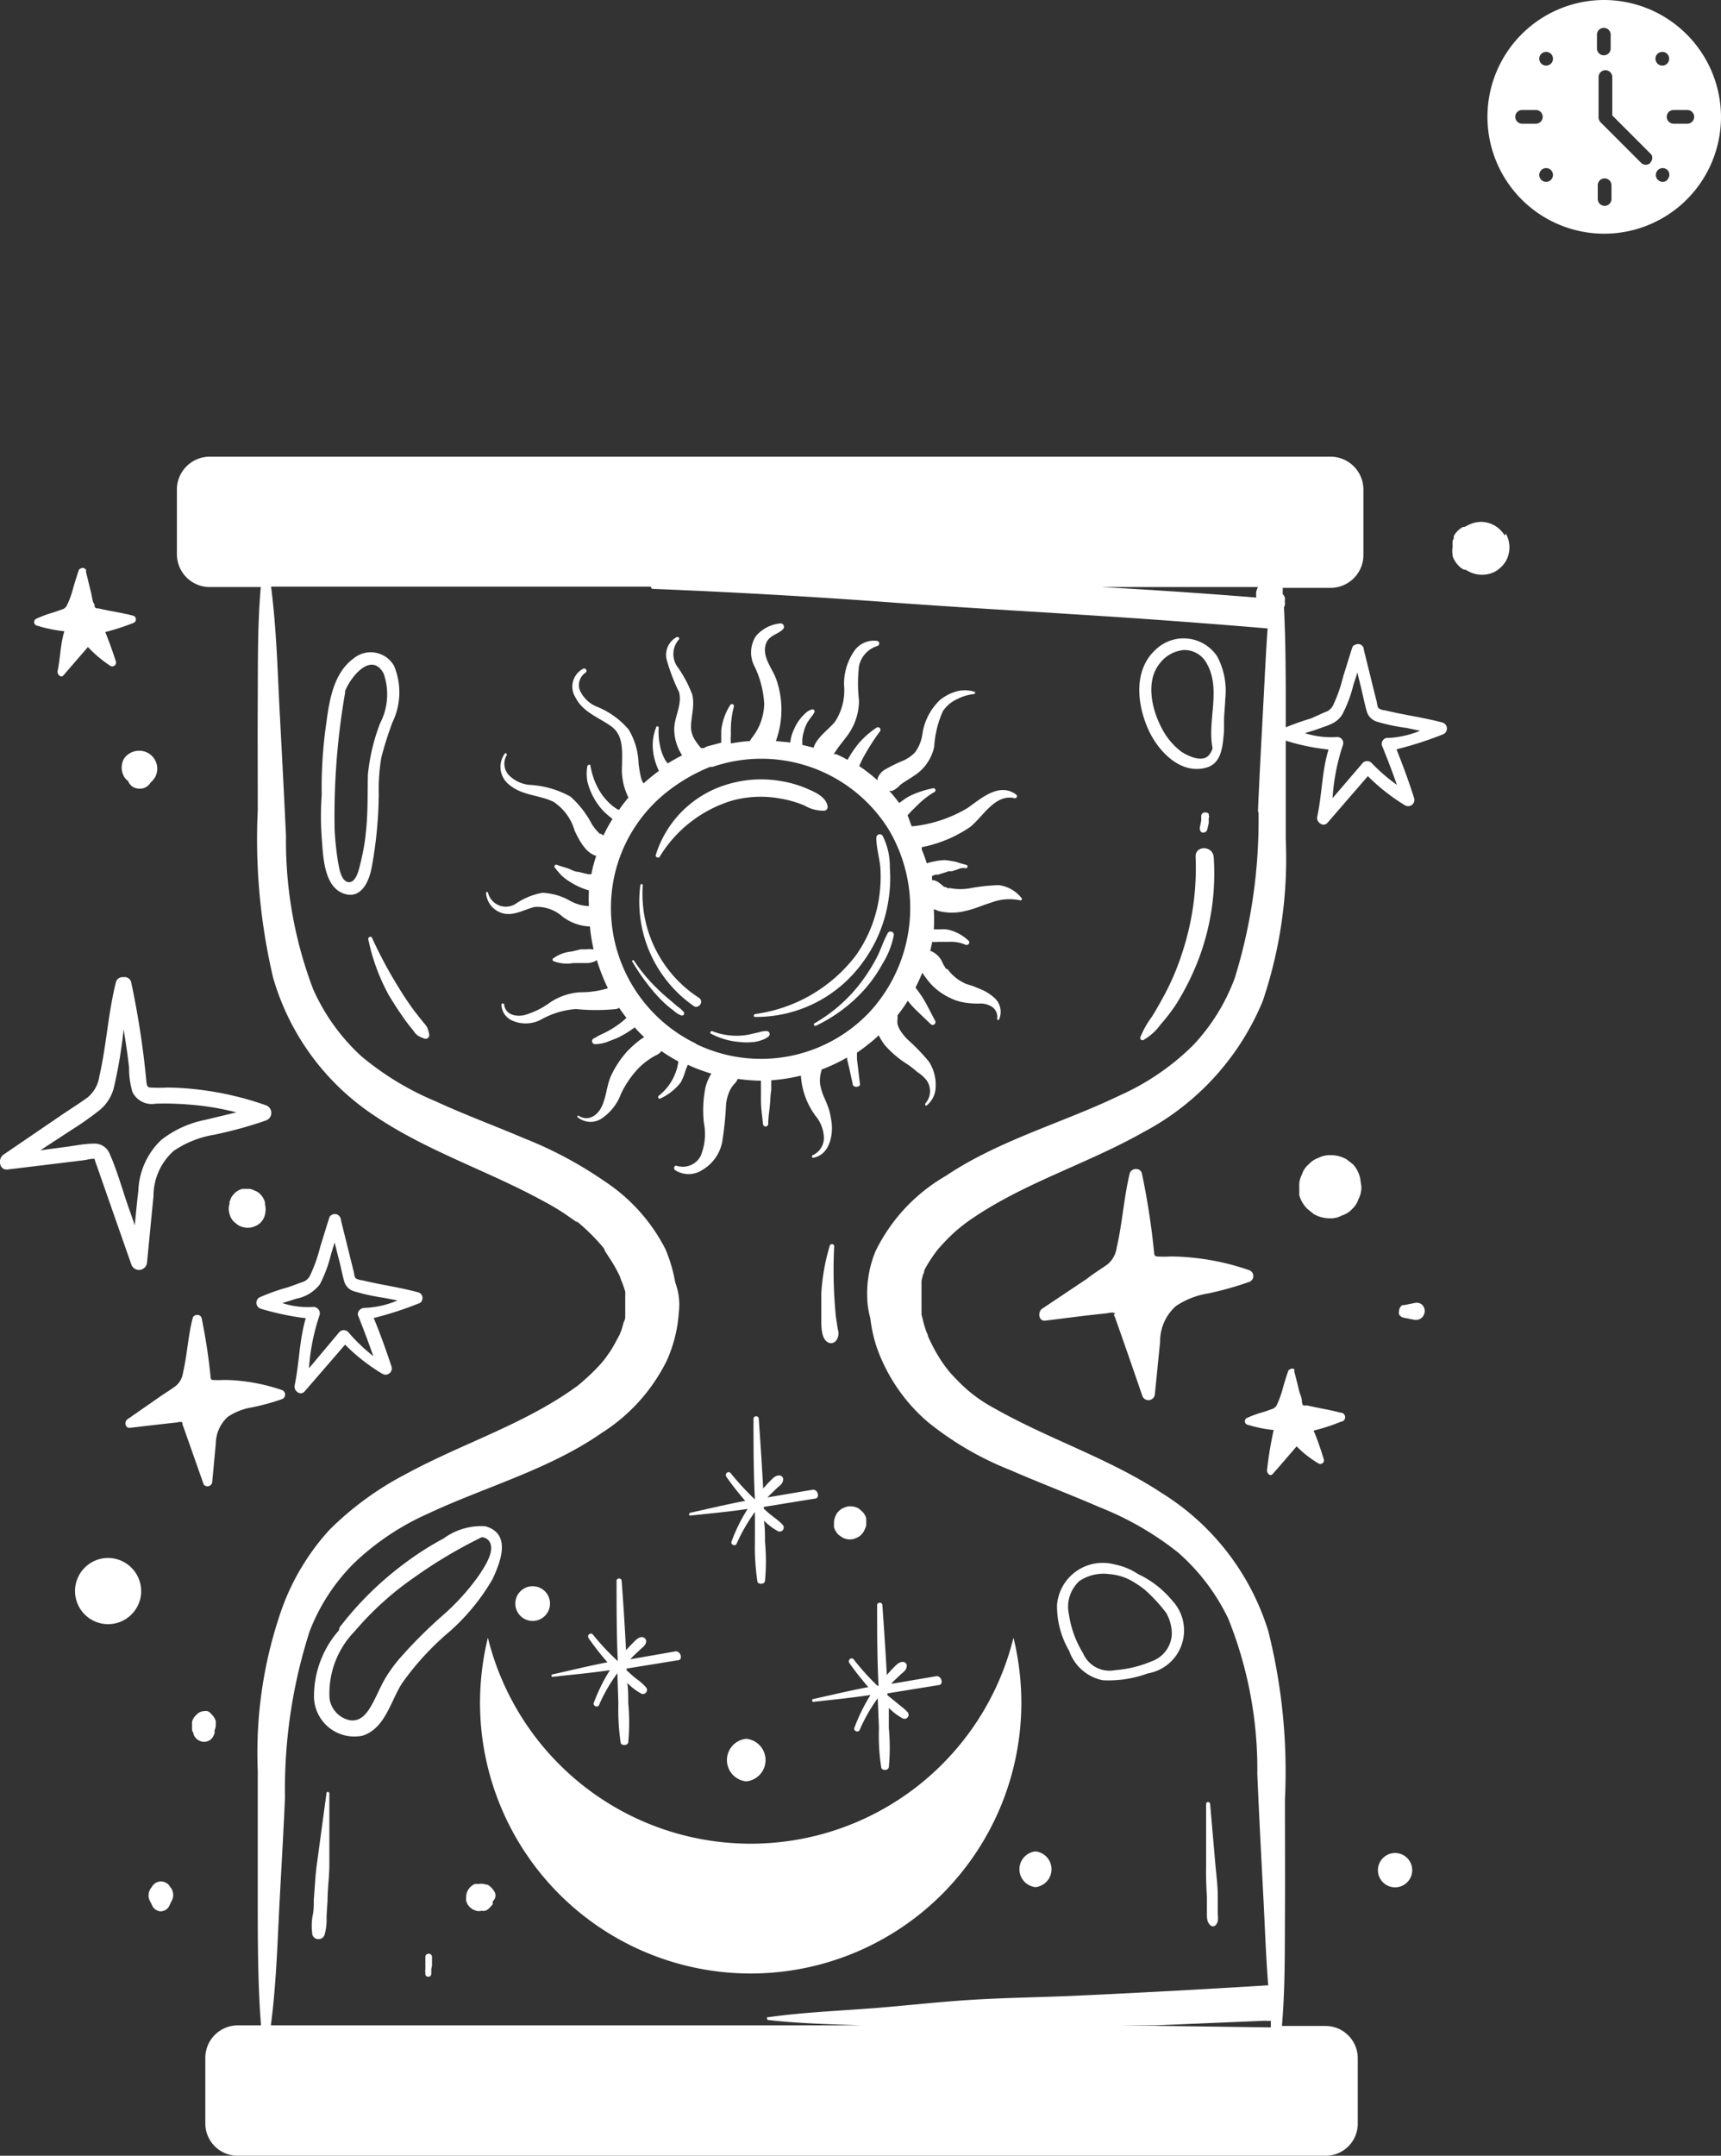 <svg xmlns="http://www.w3.org/2000/svg" viewBox="0 0 85.33 106.82"><rect x="0" y="0" width="85.33" height="106.82" fill="#333333" stroke="none"/><defs><style>.cls-1{fill:#fff;}</style></defs><g id="Layer_2" data-name="Layer 2"><g id="Layer_1-2" data-name="Layer 1"><path class="cls-1" d="M20.78,64.05c-.93-.26-1.88-.38-2.82-.61a.8.8,0,0,1-.31-.09c-.08-.06-.09-.24-.11-.33l-.21-.84c-.14-.58-.29-1.16-.43-1.74a.24.24,0,0,0-.07-.17.29.29,0,0,0-.34-.09.29.29,0,0,0-.15.12h0a.05.05,0,0,0,0,0h0v0c-.16.49-.31,1-.46,1.47a7.71,7.71,0,0,1-.5,1.42.64.64,0,0,1-.42.35l-.66.24a10.25,10.25,0,0,0-1.44.51.31.31,0,0,0,.07.56,13.42,13.42,0,0,0,2.23.47c-.32,1.08-.32,2.22-.55,3.33-.06.27.29.54.5.29l2-2.31a9.31,9.31,0,0,0,1.86,1.45.31.31,0,0,0,.45-.34c-.27-.82-.56-1.63-.89-2.43a17.15,17.15,0,0,0,2.3-.75A.3.3,0,0,0,20.78,64.05Zm-2.73.76c-.17,0-.37.2-.29.39q.4,1,.75,2A8.78,8.78,0,0,1,17.26,66a.31.31,0,0,0-.43,0L15.32,67.8a10.39,10.39,0,0,1,.53-2.65.32.32,0,0,0-.3-.39A4.07,4.07,0,0,1,14,64.57l.7-.22a1.93,1.93,0,0,0,1.16-.71,6.6,6.6,0,0,0,.55-1.48l.18-.59c.08.3.15.6.23.9s.14.65.24,1a.72.72,0,0,0,.51.52,10.4,10.4,0,0,0,1.47.32l.67.13A4.61,4.61,0,0,1,18.05,64.81Z"/><path class="cls-1" d="M71.51,35.8c-.94-.25-1.89-.37-2.83-.6a.8.8,0,0,1-.31-.09c-.08-.07-.09-.24-.11-.34l-.21-.83c-.14-.59-.29-1.17-.43-1.75a.25.25,0,0,0-.06-.17.28.28,0,0,0-.34-.08.25.25,0,0,0-.16.11h0l0,0v0c-.16.48-.31,1-.46,1.46a7.35,7.35,0,0,1-.5,1.43.65.65,0,0,1-.41.35L65,35.6a13.2,13.2,0,0,0-1.25.44c0-.24,0-.48,0-.71,0-1.75,0-3.5-.09-5.24A.37.37,0,0,0,63.7,30a.46.46,0,0,0,0-.2.49.49,0,0,0,0-.2.39.39,0,0,0-.1-.16h0l0-.31h2.38a1.63,1.63,0,0,0,1.62-1.63V24.25a1.63,1.63,0,0,0-1.62-1.62H10.4a1.63,1.63,0,0,0-1.63,1.62v3.21a1.63,1.63,0,0,0,1.63,1.63h2.53c-.16,1.82-.14,3.65-.15,5.48s0,3.72,0,5.58a30,30,0,0,0,.76,8.29,12.27,12.27,0,0,0,5.08,6.88c2.58,1.73,5.56,2.69,8.27,4.17a12.63,12.63,0,0,1,1.12.66l.49.34c.2.16.1.08.05,0a2.43,2.43,0,0,1,.25.2,9.73,9.73,0,0,1,.86.84l.16.18.13.16L30,62c.05.08.11.16.16.25a6.9,6.9,0,0,1,.55.95v0a2.34,2.34,0,0,1,.09.24A5.52,5.52,0,0,1,31,64a1.7,1.7,0,0,1,0,.22l0,0h0c0,.17,0,.34,0,.51s0,.29,0,.43,0,.23-.07.34l-.12.42a1.67,1.67,0,0,0-.08.2v0c-.15.28-.29.55-.46.82l-.26.37v0l-.17.21a9.63,9.63,0,0,1-.71.72l-.36.32-.19.15-.1.07c-2.57,1.83-5.62,2.77-8.37,4.27a15.47,15.47,0,0,0-3.77,2.75A11.69,11.69,0,0,0,14,79.65a21.49,21.49,0,0,0-1.22,8.08c0,2.1,0,4.21,0,6.31s0,4.22.16,6.32H11.78a1.61,1.61,0,0,0-1.6,1.61v3.25a1.6,1.6,0,0,0,1.6,1.6H65.72a1.59,1.59,0,0,0,1.6-1.6V102a1.6,1.6,0,0,0-1.6-1.61H63.56c.16-1.85.14-3.7.15-5.56s0-3.78,0-5.67a28.57,28.57,0,0,0-.83-8.35A12.34,12.34,0,0,0,57.63,74C55,72.26,52,71.32,49.28,69.77a7.14,7.14,0,0,1-1.79-1.35c-.15-.15-.29-.3-.43-.46a1.71,1.71,0,0,0-.11-.14l-.1-.13a7.63,7.63,0,0,1-.61-1c-.08-.16-.16-.32-.23-.48h0c0-.09-.07-.18-.1-.28a5.15,5.15,0,0,1-.16-.56l-.06-.23a2,2,0,0,0,0-.2c0-.5,0-1,0-1.48l.06-.24c0-.06.05-.13.08-.2-.1.28,0,0,0-.08a6.45,6.45,0,0,1,.47-.76l.13-.18,0,0c.11-.14.23-.27.35-.4a8,8,0,0,1,1.51-1.28c2.62-1.76,5.69-2.68,8.42-4.23a12.91,12.91,0,0,0,5.9-6.49,22,22,0,0,0,1.14-8c0-1.63,0-3.27,0-4.9a10.52,10.52,0,0,0,2.12.44c-.33,1.08-.32,2.23-.56,3.33-.06.27.3.54.51.3l2-2.31a10,10,0,0,0,1.85,1.45.31.31,0,0,0,.45-.34c-.26-.83-.56-1.64-.88-2.44a17.58,17.58,0,0,0,2.3-.74A.31.31,0,0,0,71.51,35.8Zm-16.9-6.71h7.76s0,0,0,0a1.8,1.8,0,0,0-.08.21,1.08,1.08,0,0,0,0,.31Q58.44,29.3,54.61,29.09Zm-26,39.76Zm26.94,31.51,1.72,0,5.49-.23a.7.7,0,0,0,.25,0c0,.11,0,.22,0,.33ZM46.4,62Zm16-21.77a26.52,26.52,0,0,1-1.17,8.21,9.78,9.78,0,0,1-2.06,3.34,12.23,12.23,0,0,1-3.63,2.49c-2.81,1.36-6,2.22-8.65,4A8.71,8.71,0,0,0,43.41,62,5.45,5.45,0,0,0,43,64.31a4,4,0,0,0,.15,1,7.23,7.23,0,0,0,.32,1.45A8.66,8.66,0,0,0,46,70.46a15.58,15.58,0,0,0,4.08,2.38c1.47.64,3,1.22,4.45,1.85a15.23,15.23,0,0,1,3.87,2.23,10.2,10.2,0,0,1,2.5,3.29,20,20,0,0,1,1.44,7.7c.09,2.1.2,4.2.31,6.3.07,1.39.12,2.78.23,4.17h-.09q-4.82.3-9.64.52c-1.63.07-3.27.09-4.91.19s-3.22.28-4.82.41c-1.78.14-3.59.21-5.36.46-.08,0,0,.12,0,.13,1.52.18,3.07.21,4.6.27H13.43c.24-1.82.31-3.64.4-5.48s.22-3.89.3-5.83a25.58,25.58,0,0,1,1.22-8.21,9.67,9.67,0,0,1,2.19-3.37A12.85,12.85,0,0,1,21.23,75c2.81-1.32,6-2.18,8.61-4a8.89,8.89,0,0,0,3.23-3.6A7,7,0,0,0,33.66,65a3.11,3.11,0,0,0-.18-1.45A7.65,7.65,0,0,0,33,61.91,8.82,8.82,0,0,0,30,58.55,19.85,19.85,0,0,0,26,56.41c-1.48-.63-3-1.19-4.38-1.83a14.31,14.31,0,0,1-3.69-2.23A10,10,0,0,1,15.52,49a20.66,20.66,0,0,1-1.34-7.59q-.15-3.13-.32-6.27c-.1-2-.16-4.06-.42-6.07H32.28a.09.09,0,0,0,.09.11q6,.24,11.92.68c4,.29,7.93.5,11.9.77q3.33.23,6.66.51c-.08,1.11-.13,2.21-.19,3.32C62.56,36.4,62.45,38.32,62.37,40.24Zm6.41-3.67a.3.3,0,0,0-.29.38c.26.64.51,1.29.74,1.95A8.71,8.71,0,0,1,68,37.8a.31.31,0,0,0-.43,0l-1.5,1.75a10.37,10.37,0,0,1,.52-2.65.3.3,0,0,0-.29-.38,4.32,4.32,0,0,1-1.6-.19c.24-.08.48-.14.71-.23.46-.17.88-.26,1.15-.71a6.42,6.42,0,0,0,.55-1.48c.07-.19.13-.39.19-.59.07.3.15.61.22.91s.14.64.24,1a.76.76,0,0,0,.51.53,9.15,9.15,0,0,0,1.47.31l.67.14A4.78,4.78,0,0,1,68.78,36.57Z"/><path class="cls-1" d="M1.83,31a7.14,7.14,0,0,0,1.36.28c-.2.66-.2,1.35-.34,2,0,.16.18.33.3.18l1.21-1.4A6,6,0,0,0,5.48,33a.19.19,0,0,0,.27-.21c-.16-.5-.34-1-.53-1.47a11.84,11.84,0,0,0,1.39-.45.19.19,0,0,0,0-.36c-.56-.15-1.14-.22-1.71-.36-.05,0-.15,0-.19-.06s0-.14-.06-.2-.09-.34-.13-.51c-.09-.35-.17-.7-.26-1.05a.15.15,0,0,0,0-.1A.19.19,0,0,0,4,28.17a.2.2,0,0,0-.09.07h0v0h0c-.1.29-.19.59-.28.89a4.42,4.42,0,0,1-.31.86.38.38,0,0,1-.25.21l-.4.14a5.69,5.69,0,0,0-.87.32A.18.18,0,0,0,1.83,31Z"/><path class="cls-1" d="M66.46,70c-.55-.15-1.11-.23-1.66-.36a.53.53,0,0,1-.19,0,.43.43,0,0,1-.06-.2c0-.17-.08-.33-.13-.49-.08-.35-.17-.69-.25-1a.12.12,0,0,0,0-.1.16.16,0,0,0-.2,0,.18.18,0,0,0-.09.06h0v0h0c-.1.29-.19.57-.27.86a4.65,4.65,0,0,1-.3.84.39.39,0,0,1-.24.21l-.4.14a5.27,5.27,0,0,0-.84.3.18.18,0,0,0,0,.33,6.73,6.73,0,0,0,1.32.27,18.83,18.83,0,0,0-.33,2c0,.16.17.32.29.17.4-.45.79-.91,1.18-1.36a5.25,5.25,0,0,0,1.09.85.18.18,0,0,0,.26-.2c-.15-.48-.32-1-.51-1.43a9.66,9.66,0,0,0,1.35-.44A.18.18,0,0,0,66.46,70Z"/><path class="cls-1" d="M4.72,57.44c-.06,0,0,.06,0,.09s.07.2.1.29q.84,2.41,1.69,4.83a.4.4,0,0,0,.78-.1c.11-1.09.21-2.18.32-3.27a3,3,0,0,1,1-2.25,5,5,0,0,1,2-.8,20.46,20.46,0,0,0,2.55-.7.4.4,0,0,0,0-.77A15.42,15.42,0,0,0,9.92,54a14.69,14.69,0,0,0-1.62-.11,7.48,7.48,0,0,1-.82,0c-.18,0-.2-.11-.22-.28a42.79,42.79,0,0,0-.75-4.91.34.34,0,0,0-.4-.28.34.34,0,0,0-.37.28c-.38,1.52-.46,3.09-.81,4.61a1.66,1.66,0,0,1-.6,1.08c-.43.31-.88.59-1.32.89L.18,57.21c-.3.19-.23.79.2.74l2.56-.31,1.22-.15C4.27,57.48,4.62,57.38,4.72,57.44ZM2,57l1.53-1a15.55,15.55,0,0,0,1.42-1,2.1,2.1,0,0,0,.71-1.17A23.09,23.09,0,0,0,6.13,51l.09.57c.07.45.13.89.18,1.34a4.07,4.07,0,0,0,.17,1.21,1.07,1.07,0,0,0,1.15.57,14.45,14.45,0,0,1,1.74.05,13.34,13.34,0,0,1,2.26.38l-1.54.37a5.15,5.15,0,0,0-2.19,1A3.65,3.65,0,0,0,6.86,59c-.07.57-.12,1.15-.18,1.72-.1-.31-.21-.62-.32-.93-.3-.86-.55-1.78-.92-2.61a.8.8,0,0,0-.81-.51c-.48,0-1,.12-1.44.17Z"/><path class="cls-1" d="M55.23,65.12c0,.08.06.15.08.23.45,1.27.89,2.54,1.33,3.82a.32.32,0,0,0,.62-.09c.09-.86.17-1.72.26-2.58a2.34,2.34,0,0,1,.78-1.78,4,4,0,0,1,1.61-.63,15.78,15.78,0,0,0,2-.56.31.31,0,0,0,0-.6,12.15,12.15,0,0,0-2.59-.59,11.13,11.13,0,0,0-1.28-.08,4.73,4.73,0,0,1-.65,0c-.14,0-.16-.08-.17-.22a36.36,36.36,0,0,0-.6-3.88.28.28,0,0,0-.31-.23.3.3,0,0,0-.3.23c-.29,1.2-.36,2.44-.64,3.65a1.3,1.3,0,0,1-.47.85c-.34.24-.7.46-1,.7l-2.23,1.49c-.23.16-.18.63.16.59l2-.25,1-.11c.08,0,.36-.09.44,0S55.23,65.09,55.23,65.12Z"/><path class="cls-1" d="M10.52,73.46l.18-1.93a1.83,1.83,0,0,1,.59-1.32,3,3,0,0,1,1.19-.47,11.09,11.09,0,0,0,1.5-.41.24.24,0,0,0,0-.45,9.15,9.15,0,0,0-1.93-.44,7.46,7.46,0,0,0-1-.06,3.85,3.85,0,0,1-.48,0c-.11,0-.12-.06-.13-.16a28,28,0,0,0-.44-2.89.21.21,0,0,0-.24-.17.21.21,0,0,0-.21.17c-.23.89-.27,1.82-.48,2.71a1,1,0,0,1-.35.63c-.25.19-.52.35-.78.53L6.33,70.32c-.18.11-.14.46.12.43L8,70.57l.72-.08c.06,0,.27-.07.32,0s0,0,0,.06a1.15,1.15,0,0,0,.06.17l1,2.84A.24.24,0,0,0,10.52,73.46Z"/><path class="cls-1" d="M24.19,81.15a13.65,13.65,0,0,0-.39,3.22,13.42,13.42,0,0,0,26.84,0,13.65,13.65,0,0,0-.39-3.22,13.42,13.42,0,0,1-26.06,0Z"/><path class="cls-1" d="M34.23,75.1c1-.11,1.9-.19,2.84-.33a8.14,8.14,0,0,0-.8,1.62c-.06.15.19.25.25.11a8.53,8.53,0,0,1,.91-1.58l0,1.48a11.43,11.43,0,0,0,.12,1.94c0,.18.35.19.38,0a10.48,10.48,0,0,0,0-1.94c0-.35,0-.7-.05-1.05a2.91,2.91,0,0,0,.69.52.2.2,0,0,0,.24-.31,2.59,2.59,0,0,0-.35-.31L38.14,75l-.27-.24v-.09l2.52-.41c.29,0,.17-.49-.11-.44l-2.23.38.13-.13.36-.35c.14-.12.28-.21.29-.41a.19.19,0,0,0-.19-.2c-.2,0-.32.14-.45.27s-.24.25-.35.38l0,0c-.06-1.15-.14-2.31-.22-3.46,0-.16-.26-.16-.26,0,0,1.33,0,2.65.07,4v0h0A14,14,0,0,1,36.23,73c-.1-.13-.31,0-.22.17a13.8,13.8,0,0,0,.94,1.2c-.91.17-1.82.39-2.73.59C34.14,75,34.15,75.11,34.23,75.1Z"/><path class="cls-1" d="M27.41,83.09c.94-.11,1.89-.19,2.83-.33a8.71,8.71,0,0,0-.8,1.62c-.05.15.19.26.26.11a8,8,0,0,1,.91-1.58l.05,1.48a11.36,11.36,0,0,0,.11,1.94c0,.18.36.19.38,0a10.48,10.48,0,0,0,0-1.94c0-.35,0-.7-.05-1a3,3,0,0,0,.69.53.2.2,0,0,0,.24-.31,2.58,2.58,0,0,0-.34-.32c-.12-.09-.24-.18-.35-.28s-.18-.16-.27-.24v-.09l2.53-.41c.28,0,.16-.48-.12-.44l-2.23.39.13-.14.36-.34c.14-.13.29-.22.3-.42a.22.22,0,0,0-.2-.2c-.19,0-.32.15-.44.27s-.24.25-.36.38l0,0c-.06-1.15-.13-2.3-.22-3.46a.13.13,0,0,0-.25,0c0,1.33,0,2.65.06,4v0h0A11.86,11.86,0,0,1,29.4,81c-.1-.13-.31,0-.22.17a13.8,13.8,0,0,0,.94,1.2c-.91.17-1.82.4-2.73.6C27.31,83,27.33,83.1,27.41,83.09Z"/><path class="cls-1" d="M43.49,83.52a12.75,12.75,0,0,1-1.16-1.29c-.1-.13-.31,0-.22.17.29.42.61.81.94,1.2-.91.17-1.82.39-2.73.59-.08,0-.06.15,0,.14,1-.11,1.9-.2,2.84-.34a9.12,9.12,0,0,0-.8,1.63c-.06.15.19.25.26.11a8,8,0,0,1,.9-1.58l.06,1.48a10.32,10.32,0,0,0,.11,1.93c0,.18.35.2.38,0a10.39,10.39,0,0,0,0-1.93c0-.35,0-.7,0-1a2.91,2.91,0,0,0,.69.52.2.2,0,0,0,.24-.31,2.59,2.59,0,0,0-.35-.31l-.34-.28L44,84v-.09l2.53-.41c.28,0,.16-.49-.12-.44l-2.23.38a.86.86,0,0,0,.13-.14l.36-.34c.14-.12.28-.21.29-.41a.19.19,0,0,0-.19-.2c-.2,0-.32.14-.45.27s-.24.25-.35.38l0,0c-.06-1.15-.14-2.31-.22-3.46,0-.16-.26-.17-.26,0,0,1.33,0,2.65.07,4v0Z"/><path class="cls-1" d="M49.52,43.86a9.36,9.36,0,0,0-1.4.15,2.7,2.7,0,0,1-1,0l-.14,0h0l-.1-.06s-.07,0-.06,0c-.2-.15-.34-.33-.61-.34l0-.2.17-.07.09,0,.06,0c.17-.07.34-.1.5-.17l.06,0h0l.11,0,.22-.07.22-.08a1.06,1.06,0,0,1,.25,0c.1,0,.12-.15,0-.17l-.26-.07-.22-.07a4.85,4.85,0,0,0-.55-.09,2.68,2.68,0,0,0-.56.07,2.25,2.25,0,0,0-.35.09,7,7,0,0,0-.25-.69.37.37,0,0,0,0-.11,6.45,6.45,0,0,0,2.4-1c.64-.51,1.23-1.65,2.2-1.43a.1.1,0,0,0,.08-.18c-.84-.62-1.74.2-2.41.67a6.66,6.66,0,0,1-2.68.9l-.09,0L45,40.4l.06-.07.17-.18.35-.34a3.87,3.87,0,0,1,.76-.57.1.1,0,0,0-.08-.18,5,5,0,0,0-1,.31,2.38,2.38,0,0,0-.44.25l-.24.17a5.58,5.58,0,0,0-.49-.6l.15,0a1.3,1.3,0,0,0,.41-.31c.19-.14.45-.29.67-.44a2.27,2.27,0,0,0,1-1.44,5,5,0,0,1,.43-1.76,1.69,1.69,0,0,1,.63-.56,2.55,2.55,0,0,1,.91-.29.06.06,0,0,0,0-.12,1.62,1.62,0,0,0-.9,0,2.31,2.31,0,0,0-.79.42,2.91,2.91,0,0,0-.87,1.71,2,2,0,0,1-.36.88,1.87,1.87,0,0,1-.66.44,6.88,6.88,0,0,0-.77.38.84.84,0,0,0-.43.48s0,.06,0,.09a7.92,7.92,0,0,0-.91-.71h0l.12-.26c.08-.17.18-.34.28-.51s.39-.64.62-.93a.15.15,0,0,0,0-.19.14.14,0,0,0-.18,0,4.18,4.18,0,0,0-.91.82,5.88,5.88,0,0,0-.36.51l-.15.25a5.85,5.85,0,0,0-.56-.28l-.12,0c.08-.12.16-.25.25-.37s.33-.42.48-.63a2.92,2.92,0,0,0,.52-1.67,7.34,7.34,0,0,1,0-1.69,1.33,1.33,0,0,1,.91-1,.13.13,0,0,0,0-.25,1.18,1.18,0,0,0-1.18.55,2.86,2.86,0,0,0-.47,1.65,2.84,2.84,0,0,1-.44,1.79c-.32.4-.92.79-1.07,1.3l-.56-.14v-.11a1.55,1.55,0,0,1,.07-.53,1.81,1.81,0,0,1,.2-.5l.16-.23a1.1,1.1,0,0,0,.17-.25.1.1,0,0,0-.11-.14.73.73,0,0,0-.3.16,2.08,2.08,0,0,0-.21.21,2.15,2.15,0,0,0-.37.57,2.07,2.07,0,0,0-.2.64.13.13,0,0,0,0,.06l-.72-.07a4.55,4.55,0,0,0,0-3.11c-.18-.47-.63-1-.53-1.57s.61-.57.89-.87a.17.17,0,0,0-.12-.28,1.8,1.8,0,0,0-1.23.63,1.48,1.48,0,0,0-.08,1.48,4.85,4.85,0,0,1,.49,1.86,2.78,2.78,0,0,1-.61,1.7,1.4,1.4,0,0,0-.1.16,7.55,7.55,0,0,0-.94.12,2.47,2.47,0,0,1,0-.47A4.68,4.68,0,0,1,36.39,35a.1.1,0,0,0-.18-.07,2.88,2.88,0,0,0-.3.61,3,3,0,0,0-.15.66c0,.2,0,.4,0,.6l-.68.18a.46.46,0,0,0-.17.09l-.15,0a3.8,3.8,0,0,1-.29-.38,1.31,1.31,0,0,1-.21-.63c0-.56.2-1.09.06-1.65A6,6,0,0,0,33.56,33a1.09,1.09,0,0,1,.09-1.3c.07-.07,0-.16-.1-.13a1,1,0,0,0-.5,1.1,9.43,9.43,0,0,0,.62,1.63c.17.64-.27,1.26-.24,1.91a2.46,2.46,0,0,0,.39,1.22,8.13,8.13,0,0,0-.71.4L33,37.69a2.31,2.31,0,0,1-.22-.51,3.33,3.33,0,0,1-.12-1.13c0-.06-.1-.1-.13,0a2.38,2.38,0,0,0-.14,1.24,2.93,2.93,0,0,0,.15.6,2.88,2.88,0,0,0,.13.31,8.94,8.94,0,0,0-.76.62,1.13,1.13,0,0,1-.11-.22,5.45,5.45,0,0,1-.14-.79,3.45,3.45,0,0,0-.49-1.66A4.06,4.06,0,0,0,29.55,35a1.6,1.6,0,0,1-.79-.77.74.74,0,0,1,.26-.89.11.11,0,0,0-.11-.2,1,1,0,0,0-.37,1.43c.36.73,1.2,1,1.79,1.44s.52,1.23.51,1.93a3.08,3.08,0,0,0,.32,1.58,6.8,6.8,0,0,0-.46.6l-.05,0a2.11,2.11,0,0,1-.31-.21,3,3,0,0,1-.51-.56,3.48,3.48,0,0,1-.35-.66,4.31,4.31,0,0,1-.21-.76c0-.09-.13,0-.14,0a2.07,2.07,0,0,0,0,.82,3.26,3.26,0,0,0,.32.8,3.1,3.1,0,0,0,.51.68c.1.1.21.19.32.28l.09.07a7.32,7.32,0,0,0-.45.82l-.07-.05s-.13-.09-.07,0a2.31,2.31,0,0,1-.45-.54,4.76,4.76,0,0,0-1.05-1.34,4.71,4.71,0,0,0-2.05-.58,1.66,1.66,0,0,1-1-.48.83.83,0,0,1-.1-1c0-.06-.05-.12-.1-.07a1.12,1.12,0,0,0,.25,1.57c.62.51,1.46.48,2.16.82a2.54,2.54,0,0,1,1.05,1.43c.22.46.54,1.1,1.07,1.25a7.17,7.17,0,0,0-.24.91l-.15,0-.5-.12c-.18,0-.36-.12-.54-.18s-.35-.1-.53-.17a.09.09,0,0,0-.1.13c.1.13.21.26.32.38a2.34,2.34,0,0,0,.43.33,3.42,3.42,0,0,0,.95.43,6.81,6.81,0,0,0,0,.78,2.14,2.14,0,0,1-1-.3,3,3,0,0,0-1.31-.36,3.39,3.39,0,0,0-1.33.55.91.91,0,0,1-1.36-.54.05.05,0,0,0-.1,0,1.12,1.12,0,0,0,.81,1c.57.16,1.08-.19,1.61-.31a1.89,1.89,0,0,1,1.37.48,2.42,2.42,0,0,0,1.36.49,8.58,8.58,0,0,0,.18,1.13h-.06a1.07,1.07,0,0,0-.31,0l-.26,0-.46.11a1.8,1.8,0,0,0-.91.34.08.08,0,0,0,0,.13,1.84,1.84,0,0,0,1,.1l.48,0,.26,0a1.18,1.18,0,0,0,.31-.08.41.41,0,0,0,.11-.07,9.92,9.92,0,0,0,.55,1.4h0a4.69,4.69,0,0,1-1.4.2,3,3,0,0,0-1.46.5A4,4,0,0,1,26,50.3c-.4.09-.93,0-1-.51a.07.07,0,0,0-.14,0,.9.9,0,0,0,.61.81,1.62,1.62,0,0,0,1.36-.08A4.15,4.15,0,0,1,28.55,50a10.07,10.07,0,0,0,2,0,.47.47,0,0,0,.15-.06c.11.17.24.34.36.5a4.6,4.6,0,0,1-1.17.78l-.23.11a1.71,1.71,0,0,1-.23.13.15.15,0,0,0,.08.28,2,2,0,0,0,.54-.09l.54-.21a5.27,5.27,0,0,0,.88-.53,5.32,5.32,0,0,0,.47.48l-.2.13a6.2,6.2,0,0,0-.61.54,4.86,4.86,0,0,0-.84,1.26c-.21.48-.22,1-.45,1.5s-.72.76-1.16.46c0,0-.08,0-.05.07a1,1,0,0,0,1.16.1,2.51,2.51,0,0,0,1-1.25,4.87,4.87,0,0,1,.88-1.28,3.16,3.16,0,0,1,.54-.44,2.12,2.12,0,0,1,.36-.21.73.73,0,0,0,.23-.19l.09.07q.36.24.75.45h0l-.06.29a2.82,2.82,0,0,1-.19.51,2.6,2.6,0,0,1-.72.89c-.09.06,0,.2.08.14a2.75,2.75,0,0,0,1-.79A2.85,2.85,0,0,0,34,53a1.73,1.73,0,0,0,.1-.24,8.25,8.25,0,0,0,1.17.44,2.35,2.35,0,0,0-.3.72,5.83,5.83,0,0,0-.07,1.72,2.85,2.85,0,0,1-.16,1.64,1,1,0,0,1-1.18.49c-.13-.05-.18.14-.09.21a1.23,1.23,0,0,0,1.34,0,2.07,2.07,0,0,0,1-1.4A17.16,17.16,0,0,0,36,54.72a2.08,2.08,0,0,1,.2-.71,1.38,1.38,0,0,1,.19-.28.79.79,0,0,0,.19-.27,8.77,8.77,0,0,0,1.15.09s0,.09,0,.13,0,.22,0,.33,0,.35,0,.53c0,.39.06.77.1,1.15a.13.13,0,0,0,.26,0c0-.38.08-.76.1-1.15a4.53,4.53,0,0,1,.05-.53c0-.1,0-.21,0-.31v-.17a9,9,0,0,0,1.47-.23,3.74,3.74,0,0,0,.73,2,1.77,1.77,0,0,1,.41,1.06.94.94,0,0,1-.55.88.07.07,0,0,0,0,.13c.77-.11,1-1,.94-1.68a5.25,5.25,0,0,0-.13-.69,6.29,6.29,0,0,0-.26-.65,2.94,2.94,0,0,1-.19-.64,1.64,1.64,0,0,1,.07-.66V53A8.55,8.55,0,0,0,42,52.4a.29.29,0,0,1,0,.09l.1.41.18.82c0,.19.38.16.36,0s-.07-.55-.1-.83l-.05-.4,0-.33a6.55,6.55,0,0,0,.53-.39,6,6,0,0,0,.55-.47,2.55,2.55,0,0,0,.33.52,5,5,0,0,0,1.08.91,4.78,4.78,0,0,1,.5.39,1.89,1.89,0,0,1,.47.42.93.93,0,0,1-.08,1.15s0,.14.07.09a1.18,1.18,0,0,0,.45-.9,2.11,2.11,0,0,0-.33-1.27A9.55,9.55,0,0,0,45,51.51,2.65,2.65,0,0,1,44.6,51a1.86,1.86,0,0,1-.1-.25,1.12,1.12,0,0,1,0-.24,1.34,1.34,0,0,0,0-.2q.27-.34.51-.72l.12.15c.1.12.21.23.32.34l.71.68a.14.14,0,0,0,.21-.17l-.45-.86c-.08-.14-.16-.28-.25-.41s-.18-.26-.28-.38c.12-.24.24-.49.34-.74.09.14.19.27.28.39a3,3,0,0,0,1.06.84,2.52,2.52,0,0,0,.65.23,4.33,4.33,0,0,0,.8.07,1.06,1.06,0,0,1,.65.15.6.6,0,0,1,.27.6c0,.06.08.11.11,0a.93.93,0,0,0-.3-1.08,2.29,2.29,0,0,0-.67-.4l-.34-.14-.32-.1a2.16,2.16,0,0,1-.93-.73L46.9,48l-.09-.15a.54.54,0,0,1-.07-.13s-.07-.14,0,0a1.09,1.09,0,0,0-.62-.61,3.93,3.93,0,0,0,.1-.44h0a1.27,1.27,0,0,0,.28,0l.11,0,.06,0,.41,0a1.74,1.74,0,0,1,.78.14c.13.06.27-.09.16-.2a2.22,2.22,0,0,0-.85-.5,1.31,1.31,0,0,0-.52-.06l-.3,0-.05,0a8.51,8.51,0,0,0,0-1l.23.09a2.72,2.72,0,0,0,1.33,0c.44-.09.84-.28,1.27-.41a2.53,2.53,0,0,1,1.44-.12.07.07,0,0,0,.07-.12A1.71,1.71,0,0,0,49.52,43.86Zm-15,7.86a7.47,7.47,0,0,1-4.12-8,7.31,7.31,0,0,1,2.76-4.55A8.62,8.62,0,0,1,35.21,38l.12,0a7.44,7.44,0,0,1,8.73,3.1,7.61,7.61,0,0,1-.9,9A7.4,7.4,0,0,1,34.49,51.72Z"/><path class="cls-1" d="M34.65,49.44a6.13,6.13,0,0,1-2.78-5.58c0-.06-.11-.08-.12,0a6.3,6.3,0,0,0,2.66,6C34.66,50,34.92,49.61,34.65,49.44Z"/><path class="cls-1" d="M37.42,50.39a6.51,6.51,0,0,0,5.36-2.71,6.93,6.93,0,0,0,1.27-3.07A6.86,6.86,0,0,0,44.12,43a3.38,3.38,0,0,0-.35-1.57.17.17,0,0,0-.32.09c0,.5.16,1,.2,1.48a7,7,0,0,1-.08,1.58,6.63,6.63,0,0,1-1.14,2.77,7.56,7.56,0,0,1-5,2.9C37.35,50.29,37.37,50.38,37.42,50.39Z"/><path class="cls-1" d="M32.71,42.45a6.35,6.35,0,0,1,3.59-2.78,5.36,5.36,0,0,1,2.39-.1,5.44,5.44,0,0,1,1.21.35,1.81,1.81,0,0,0,1,.25.2.2,0,0,0,.13-.24c-.08-.41-.55-.65-.9-.8a5.56,5.56,0,0,0-1.37-.42,5.78,5.78,0,0,0-2.77.18,5.28,5.28,0,0,0-3.48,3.49C32.5,42.48,32.66,42.54,32.71,42.45Z"/><path class="cls-1" d="M44,46.27c-.23.42-.36.89-.6,1.31a9,9,0,0,1-.81,1.23,7.75,7.75,0,0,1-2.21,1.9.07.07,0,0,0,.07.12A7.65,7.65,0,0,0,42.89,49a6.81,6.81,0,0,0,.87-1.25,4.12,4.12,0,0,0,.55-1.38A.15.15,0,0,0,44,46.27Z"/><path class="cls-1" d="M33.6,49.88l-.35-.3c-.23-.19-.46-.39-.67-.6a8.22,8.22,0,0,1-1.16-1.4s-.1,0-.08.05a10.42,10.42,0,0,0,1.06,1.5,6.65,6.65,0,0,0,.64.66c.11.1.23.19.35.28a1.12,1.12,0,0,0,.4.25.11.11,0,0,0,.12-.16A1.38,1.38,0,0,0,33.6,49.88Z"/><path class="cls-1" d="M38,51.09a1.09,1.09,0,0,0-.36.06l-.32.07a3,3,0,0,1-.67.1,3.29,3.29,0,0,1-1.35-.23c-.07,0-.12.09-.05.13a3.6,3.6,0,0,0,1.4.41,3.14,3.14,0,0,0,.75,0,1.58,1.58,0,0,0,.36-.09.92.92,0,0,0,.34-.18A.15.15,0,0,0,38,51.09Z"/><path class="cls-1" d="M37,86.16a1.06,1.06,0,0,0,0,2.11A1.06,1.06,0,0,0,37,86.16Z"/><path class="cls-1" d="M26.41,80.32a.86.86,0,0,0,0-1.72A.86.86,0,0,0,26.41,80.32Z"/><path class="cls-1" d="M42.58,74.75a.87.87,0,0,0-.41-.11.68.68,0,0,0-.32.07.65.65,0,0,0-.26.17.62.62,0,0,0-.17.26.71.71,0,0,0-.07.32l0,.22a1,1,0,0,0,.21.36l.17.12a.73.73,0,0,0,.41.12.67.67,0,0,0,.31-.07.74.74,0,0,0,.43-.44.55.55,0,0,0,.07-.31l0-.22a.75.75,0,0,0-.22-.36Z"/><path class="cls-1" d="M51.34,93.51a.89.89,0,0,0,0-1.77A.89.89,0,0,0,51.34,93.51Z"/><path class="cls-1" d="M24.56,94a.39.39,0,0,0,0-.15h0a.35.35,0,0,0-.07-.15.44.44,0,0,0-.08-.11l-.07-.08-.14-.11L24,93.36a.53.53,0,0,0-.28,0,.41.41,0,0,0-.18,0,.38.38,0,0,0-.15.09.4.4,0,0,0-.13.13.38.38,0,0,0-.09.15.67.67,0,0,0-.06.28l0,.18.07.17.11.14.14.11.17.07a.54.54,0,0,0,.28,0,.41.41,0,0,0,.18,0,.54.54,0,0,0,.22-.15l.07-.08a.39.39,0,0,0,.08-.1v0l0-.06h0a.41.41,0,0,0,0-.08A.36.36,0,0,0,24.56,94Z"/><path class="cls-1" d="M18.78,39.36a9.39,9.39,0,0,1,.13-1.84,17.38,17.38,0,0,1,.55-1.73A3.41,3.41,0,0,0,19.54,33a1.33,1.33,0,0,0-2-.38c-1,.72-1.21,2.08-1.36,3.2a22.46,22.46,0,0,0-.23,3.57,14.86,14.86,0,0,0,0,2.11c.07.82.08,2.33,1,2.74s1.34-.54,1.47-1.21A20.94,20.94,0,0,0,18.78,39.36Zm-.65,2a10.72,10.72,0,0,1-.28,1.5c-.06.26-.21.9-.58.85s-.46-.74-.51-1a14.65,14.65,0,0,1-.17-1.61,35.73,35.73,0,0,1,.52-6.77l0-.08c.25-.67,1.29-2,1.91-.88a3.11,3.11,0,0,1-.17,2.46,9.63,9.63,0,0,0-.61,2.57C18.22,39.35,18.25,40.34,18.13,41.33Z"/><path class="cls-1" d="M57.31,32.18c-1.11,1-.94,2.67-.4,3.91.46,1.07,1.58,2.31,2.89,1.95.81-.22.82-1.13.89-1.82,0-.19,0-.38,0-.57s.05-.68.06-1a3.67,3.67,0,0,0-.39-2.11A2,2,0,0,0,57.31,32.18Zm1.28,5.08a3.38,3.38,0,0,1-1-1.2c-.49-.93-.81-2.34-.06-3.22a1.67,1.67,0,0,1,1.17-.63,1.25,1.25,0,0,1,1.15.7c.7,1.27,0,2.82.27,4.16a.73.73,0,0,1-.13.28C59.71,37.81,59,37.52,58.59,37.26Z"/><path class="cls-1" d="M54.68,83.26a5.66,5.66,0,0,0,2.23-.34,2.16,2.16,0,0,0,1.21-3.61A4.86,4.86,0,0,0,56.43,78a3.18,3.18,0,0,0-1.17-.48,2.27,2.27,0,0,0-2.85,2,4.37,4.37,0,0,0,.6,2.28A2.23,2.23,0,0,0,54.68,83.26Zm-1.16-4.92A2.15,2.15,0,0,1,55,78a2.69,2.69,0,0,1,1.19.38,6.18,6.18,0,0,1,.53.36,7.69,7.69,0,0,1,1.1,1.18A2.1,2.1,0,0,1,58.1,81a1.5,1.5,0,0,1-1,1.32,5.77,5.77,0,0,1-1.82.44,1.42,1.42,0,0,1-1.58-.84A5.06,5.06,0,0,1,53,80,1.73,1.73,0,0,1,53.52,78.34Z"/><path class="cls-1" d="M16.19,88.84l-.48,3.54c-.08.57-.1,1.15-.15,1.72,0,.29,0,.59-.07.88a3,3,0,0,0,0,.9.32.32,0,0,0,.6,0,2.71,2.71,0,0,0,.1-.9l.05-.81c0-.59.09-1.18.09-1.77,0-1.18,0-2.36,0-3.54C16.33,88.79,16.2,88.76,16.19,88.84Z"/><path class="cls-1" d="M21.42,97.39c0-.13,0-.27,0-.41a.16.16,0,0,0-.17-.17.16.16,0,0,0-.16.17l0,.41v.21a.32.32,0,0,0,0,.14.42.42,0,0,0,0,.1.14.14,0,0,0,.14.11.14.14,0,0,0,.15-.11.21.21,0,0,0,0-.1.33.33,0,0,0,0-.14Z"/><path class="cls-1" d="M59.84,94l0,.81c0,.22,0,.43.17.59a.19.19,0,0,0,.26,0c.16-.18.12-.36.11-.59l0-.81c0-.5-.06-1-.11-1.5L60,89.39c0-.12-.2-.13-.2,0l0,3.11C59.79,93,59.81,93.5,59.84,94Z"/><path class="cls-1" d="M21,50.67l-.43-.54c-.29-.39-.55-.78-.8-1.19a21.92,21.92,0,0,1-1.33-2.48c-.05-.1-.21,0-.18.08a9.93,9.93,0,0,0,1,2.74q.36.61.78,1.2c.14.2.29.39.45.58a.81.81,0,0,0,.25.27,1.64,1.64,0,0,0,.33.14.18.18,0,0,0,.21-.21,1.78,1.78,0,0,0-.09-.33A1.21,1.21,0,0,0,21,50.67Z"/><path class="cls-1" d="M41.14,61.73a10.24,10.24,0,0,0-.42,2.39c0,.41,0,.81,0,1.21s0,1,.32,1.18a.32.32,0,0,0,.39-.05.6.6,0,0,0,.11-.59l-.09-.58q-.06-.58-.09-1.17a23.22,23.22,0,0,1,0-2.36C41.37,61.63,41.17,61.61,41.14,61.73Z"/><path class="cls-1" d="M59.28,42.46a13.37,13.37,0,0,1-.66,4.74,12.55,12.55,0,0,1-.94,2.2c-.19.34-.38.69-.58,1a4.35,4.35,0,0,0-.56,1,.11.11,0,0,0,.16.13,2.66,2.66,0,0,0,.84-.76,9.18,9.18,0,0,0,.77-1,13,13,0,0,0,1.13-2.27,12,12,0,0,0,.74-5C60.15,41.88,59.25,41.88,59.28,42.46Z"/><path class="cls-1" d="M59.6,41.25a.21.21,0,0,0,.26-.15l.07-.31,0-.16a.31.31,0,0,1,0-.08.2.2,0,0,0,0-.17l0-.06a.27.27,0,0,0-.12-.06l-.12,0a.2.2,0,0,0-.13.15.28.28,0,0,0,0,.09l0,.15-.06.31a.22.22,0,0,0,0,.16A.17.17,0,0,0,59.6,41.25Z"/><path class="cls-1" d="M24.07,75.63a3.13,3.13,0,0,0-2.07.6,15,15,0,0,0-1.93,1.23,16.24,16.24,0,0,0-3.21,3.15.3.3,0,0,0-.05.17,4.94,4.94,0,0,0-1.24,3.37A2,2,0,0,0,18,86c1.11-.38,1.37-1.72,1.94-2.6a13.76,13.76,0,0,1,2.37-2.57,10.47,10.47,0,0,0,2.11-2.58C24.82,77.39,25.37,76,24.07,75.63ZM21.9,80.09a23.56,23.56,0,0,0-2.06,2.06,7.2,7.2,0,0,0-.73,1c-.26.44-.44.91-.69,1.35s-.56.82-1.08.74a1.28,1.28,0,0,1-1-1.07,4.4,4.4,0,0,1,1.25-3.34,15.19,15.19,0,0,1,2.94-2.66,23.51,23.51,0,0,1,3.36-2,.48.48,0,0,1,.44.36c.14.46-.35,1.18-.59,1.54A11.36,11.36,0,0,1,21.9,80.09Z"/><path class="cls-1" d="M13.14,60.18a1.06,1.06,0,0,0,0-.5v-.09a.89.89,0,0,0-.24-.42.68.68,0,0,0-.29-.18.62.62,0,0,0-.35-.08l-.24,0a.84.84,0,0,0-.4.23,1.25,1.25,0,0,0-.15.19l-.09.22v.1a.85.85,0,0,0,0,.5.82.82,0,0,0,.24.41l.19.15a1,1,0,0,0,.47.13.86.86,0,0,0,.36-.08.75.75,0,0,0,.3-.2A.82.82,0,0,0,13.14,60.18Z"/><path class="cls-1" d="M5.32,77.2A1.64,1.64,0,1,0,7,78.84,1.65,1.65,0,0,0,5.32,77.2Z"/><path class="cls-1" d="M10.59,86l.05-.11,0-.06,0-.1a.58.58,0,0,0,.06-.26l0-.18a.7.7,0,0,0-.19-.32l0,0-.07-.08a.4.4,0,0,0-.15-.1.58.58,0,0,0-.18,0,.52.52,0,0,0-.33.14L9.71,85l0,0a.7.7,0,0,0-.19.32l0,.18,0,.18s0,.12.07.18l0,.06.05.11a.55.55,0,0,0,.2.2.53.53,0,0,0,.56,0A.55.55,0,0,0,10.59,86Z"/><path class="cls-1" d="M67.09,57.7l-.32-.25a1.56,1.56,0,0,0-.79-.21,1.25,1.25,0,0,0-.6.13,1.22,1.22,0,0,0-.5.33,1.1,1.1,0,0,0-.33.5,1.15,1.15,0,0,0-.13.6c0,.14,0,.28,0,.42a1.52,1.52,0,0,0,.41.69l.31.25a1.58,1.58,0,0,0,.79.21,1.11,1.11,0,0,0,.6-.14,1.14,1.14,0,0,0,.51-.32,1.16,1.16,0,0,0,.32-.5,1.27,1.27,0,0,0,.14-.61l-.06-.41A1.5,1.5,0,0,0,67.09,57.7Z"/><path class="cls-1" d="M70.36,64.57a.49.49,0,0,0-.24,0l-.5.1-.09,0a.26.26,0,0,0-.09.09.29.29,0,0,0-.07.2.33.33,0,0,0,0,.17.28.28,0,0,0,.09.1.23.23,0,0,0,.12.06l.5.1a.49.49,0,0,0,.24,0,.45.45,0,0,0,.19-.11.48.48,0,0,0,.13-.32.46.46,0,0,0-.13-.31A.39.39,0,0,0,70.36,64.57Z"/><path class="cls-1" d="M69.17,91.82a.85.85,0,0,0,0,1.7A.85.85,0,0,0,69.17,91.82Z"/><path class="cls-1" d="M74.61,26.54a1.44,1.44,0,0,0-.49-.49,1.38,1.38,0,0,0-.69-.19,1.43,1.43,0,0,0-.69.19l-.13.06-.07,0a1.2,1.2,0,0,0-.28.21,1.05,1.05,0,0,0-.18.25v0l0,.08s0,0,0,.05a.2.2,0,0,0-.06.15h0l0,.19v.09a1.1,1.1,0,0,0,0,.36.14.14,0,0,1,0,.06v0a1.25,1.25,0,0,0,.29.47.82.82,0,0,0,.28.21l.07,0,.13.07a1.42,1.42,0,0,0,.69.18,1.37,1.37,0,0,0,.69-.18,1.53,1.53,0,0,0,.49-.49,1.39,1.39,0,0,0,0-1.37Z"/><path class="cls-1" d="M6.15,37.59a.91.91,0,0,0,0,.89h0a.7.7,0,0,0,.2.22h0A.63.63,0,0,0,6.6,39a.69.69,0,0,0,.32.08.61.61,0,0,0,.55-.31h0a.5.5,0,0,0,.14-.15l.07-.09a.89.89,0,0,0-.76-1.33A.91.91,0,0,0,6.15,37.59Z"/><path class="cls-1" d="M8.42,93.48a.39.39,0,0,0-.18-.18.52.52,0,0,0-.52,0,.52.52,0,0,0-.18.18l-.07.1a.61.61,0,0,0-.08.51,1.11,1.11,0,0,0,.07.16v0l.11.22a.46.46,0,0,0,.17.17.48.48,0,0,0,.23.07.51.51,0,0,0,.24-.07.55.55,0,0,0,.17-.17l.1-.22a1.63,1.63,0,0,0,.09-.19.66.66,0,0,0-.09-.51Z"/><path class="cls-1" d="M79.54,0a5.79,5.79,0,1,0,5.79,5.79A5.81,5.81,0,0,0,79.54,0Zm2.64,2.67a.34.34,0,1,1,0,.48A.34.34,0,0,1,82.18,2.67Zm-3-.95a.34.34,0,0,1,.68,0V2.4a.34.34,0,0,1-.68,0ZM75.47,6.13a.34.34,0,1,1,0-.68h.68a.34.34,0,0,1,0,.68ZM76.9,8.91a.34.34,0,1,1,0-.48A.34.34,0,0,1,76.9,8.91Zm0-5.76a.34.34,0,1,1,0-.48A.34.34,0,0,1,76.9,3.15Zm3,6.71a.34.34,0,0,1-.68,0V9.18a.34.34,0,0,1,.68,0Zm1.94-1.8a.33.33,0,0,1-.48,0l-2-2a.35.35,0,0,1-.1-.24v-2a.34.34,0,0,1,.68,0v1.9l1.94,1.94A.33.33,0,0,1,81.82,8.06Zm.84.85a.34.34,0,1,1,0-.48A.34.34,0,0,1,82.66,8.91ZM84,5.79a.34.34,0,0,1-.34.34h-.68a.34.34,0,1,1,0-.68h.68A.34.34,0,0,1,84,5.79Z"/></g></g></svg>